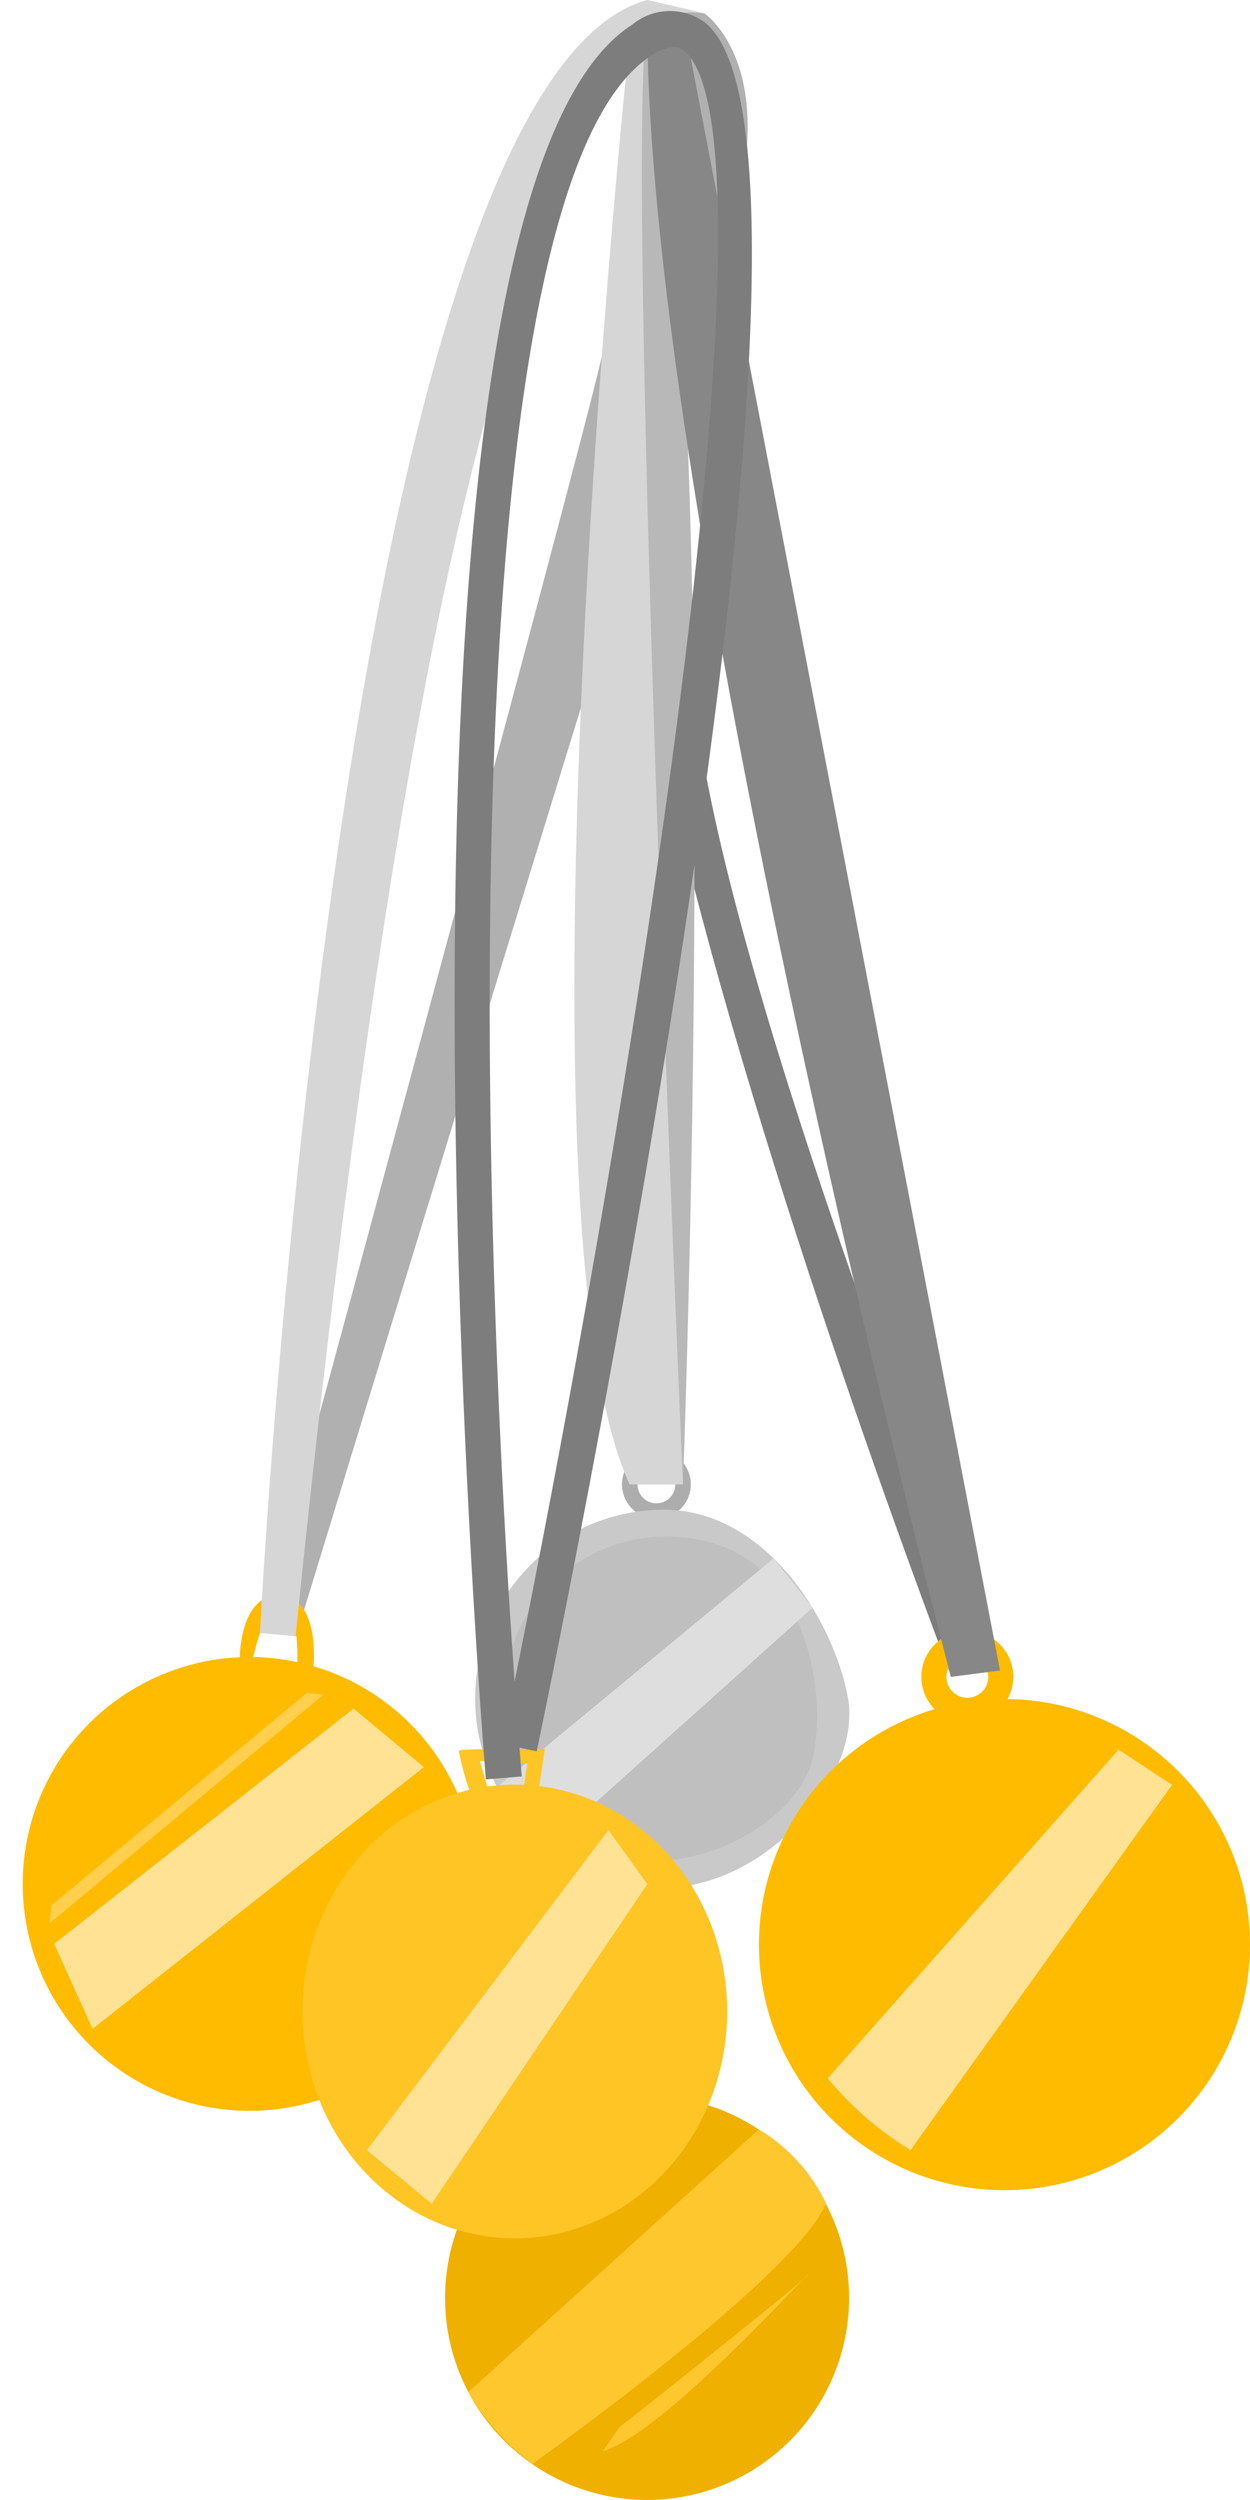 <svg xmlns="http://www.w3.org/2000/svg" viewBox="-0.926 0 50.856 101.69"><title>Asset 20</title><g data-name="Layer 2"><path d="M39.76 67.95s-9.59-23.58-12-36.63S26.81.53 26.81.53l-1.4.47s-2.28 18.14 1.46 33.34 10.9 33.84 10.9 33.84z" fill="#7d7d7d"/><path d="M27.74.55s3.24 2.18.91 9.22-17.53 56.78-17.53 56.78l-1.46-.13s12.69-46.7 13.9-51.92c.64-2.76 3-8.22 3.3-11.29C27.13.49 25.4 0 25.4 0z" fill="#b0b0b0"/><path d="M25.78 61.78a1.4 1.4 0 1 1 1.4-1.4 1.4 1.4 0 0 1-1.4 1.4zm0-2.17a.77.77 0 1 0 .77.77.77.77 0 0 0-.77-.77z" fill="#adadad"/><path d="M38.43 70.08a1.87 1.87 0 1 1 1.87-1.87 1.87 1.87 0 0 1-1.87 1.87zm0-2.72a.85.85 0 1 0 .85.85.85.85 0 0 0-.85-.85z" fill="#fb0"/><circle cx="25.4" cy="93.47" r="8.22" fill="#f0b000"/><path d="M33.58 69.1c.54 3.21-3.35 7.68-7.49 7.68a7.68 7.68 0 0 1 0-15.37c4.13.01 6.91 4.48 7.49 7.69z" fill="#c9c9c9"/><path d="M32.18 71.36c-.54 2.77-5 5.23-8.41 4a6.66 6.66 0 0 1 4.65-12.48c3.35 1.22 4.29 5.71 3.76 8.48z" fill="#bfbfbf"/><path fill="#dedede" d="M19.41 72.6l11.14-9.21 1.59 2-10.89 9.78-1.84-2.57z"/><circle cx="9.23" cy="76.64" r="9.23" transform="rotate(-83.94 9.224 76.638)" fill="#fb0"/><path fill="#ffe294" d="M1.28 79.07l12.18-9.57 2.86 2.38L2.84 82.53l-1.56-3.46z"/><circle cx="39.94" cy="79.1" r="9.99" fill="#fb0"/><ellipse cx="20.02" cy="81.82" rx="8.64" ry="9.23" fill="#ffc524"/><path d="M32.75 84.54l11.83-13.37 2.18 1.43-10.64 14.86a13.37 13.37 0 0 1-3.37-2.92z" fill="#ffe294"/><path fill="#ffe294" d="M14 87.46l9.83-13.02 1.58 2.2-8.77 13L14 87.46z"/><path fill="#ffcf4d" d="M1.09 78.24l11.15-9.31-.68-.07L1.17 77.5l-.08.74z"/><path d="M18.13 97.3l11.82-10.68a7 7 0 0 1 2.73 3c-1.17 2.94-11.94 10.6-11.94 10.6a9.49 9.49 0 0 1-2.61-2.92z" fill="#ffc72e"/><path d="M23.61 99.7s.63-.94.7-1c1-.76 7.8-6.19 7.67-6.19S26.05 99 23.61 99.7z" fill="#ffc72e"/><path d="M8.83 67.42s0-2.6 1.64-2.52 1.36 2.88 1.36 2.88l-.67.16s.16-2.44-.59-2.67-1.27 2.48-1.27 2.48z" fill="#fb0"/><path d="M18.33 73.21a9.69 9.69 0 0 1-.59-2c.14-.09 3.5-.07 3.5-.07l-.32 2.12-.58-.27.19-1.26-1.93-.1.47 1.64z" fill="#ffc524"/><path d="M9.65 66.42S12.87 3.46 25.4 0l2.34.55a3.34 3.34 0 0 0-3.05 1.09C23.08 3.5 21.77 7.74 20 13.11c-3.95 12-6.81 32.95-8.9 53.45z" fill="#d6d6d6"/><path d="M26.86 60.38S28.59 15 25.41 1l-.72.61v58.77z" fill="#b8b8b8"/><path d="M24.69 60.38h2.17S24.46 5.64 25.41 1l-.72.61s-5.06 47.75 0 58.77z" fill="#d6d6d6"/><path d="M37.76 68.21S25.43 21.3 25.41 1l1.41-.5 12.94 67.45z" fill="#878787"/><path d="M18.84 72.38C18.63 69.76 13.7 8.09 24.8 1a2.41 2.41 0 0 1 2.85-.16c6.7 4.63-5.34 63.68-6.74 70.4l-.7-.15.09 1.17zm7.62-70.46a1.7 1.7 0 0 0-.87.33c-7.83 5-7.19 43.44-5.58 66.15C25.1 43.26 31.12 5 26.82 2a.58.58 0 0 0-.36-.08z" fill="#7d7d7d"/></g></svg>
